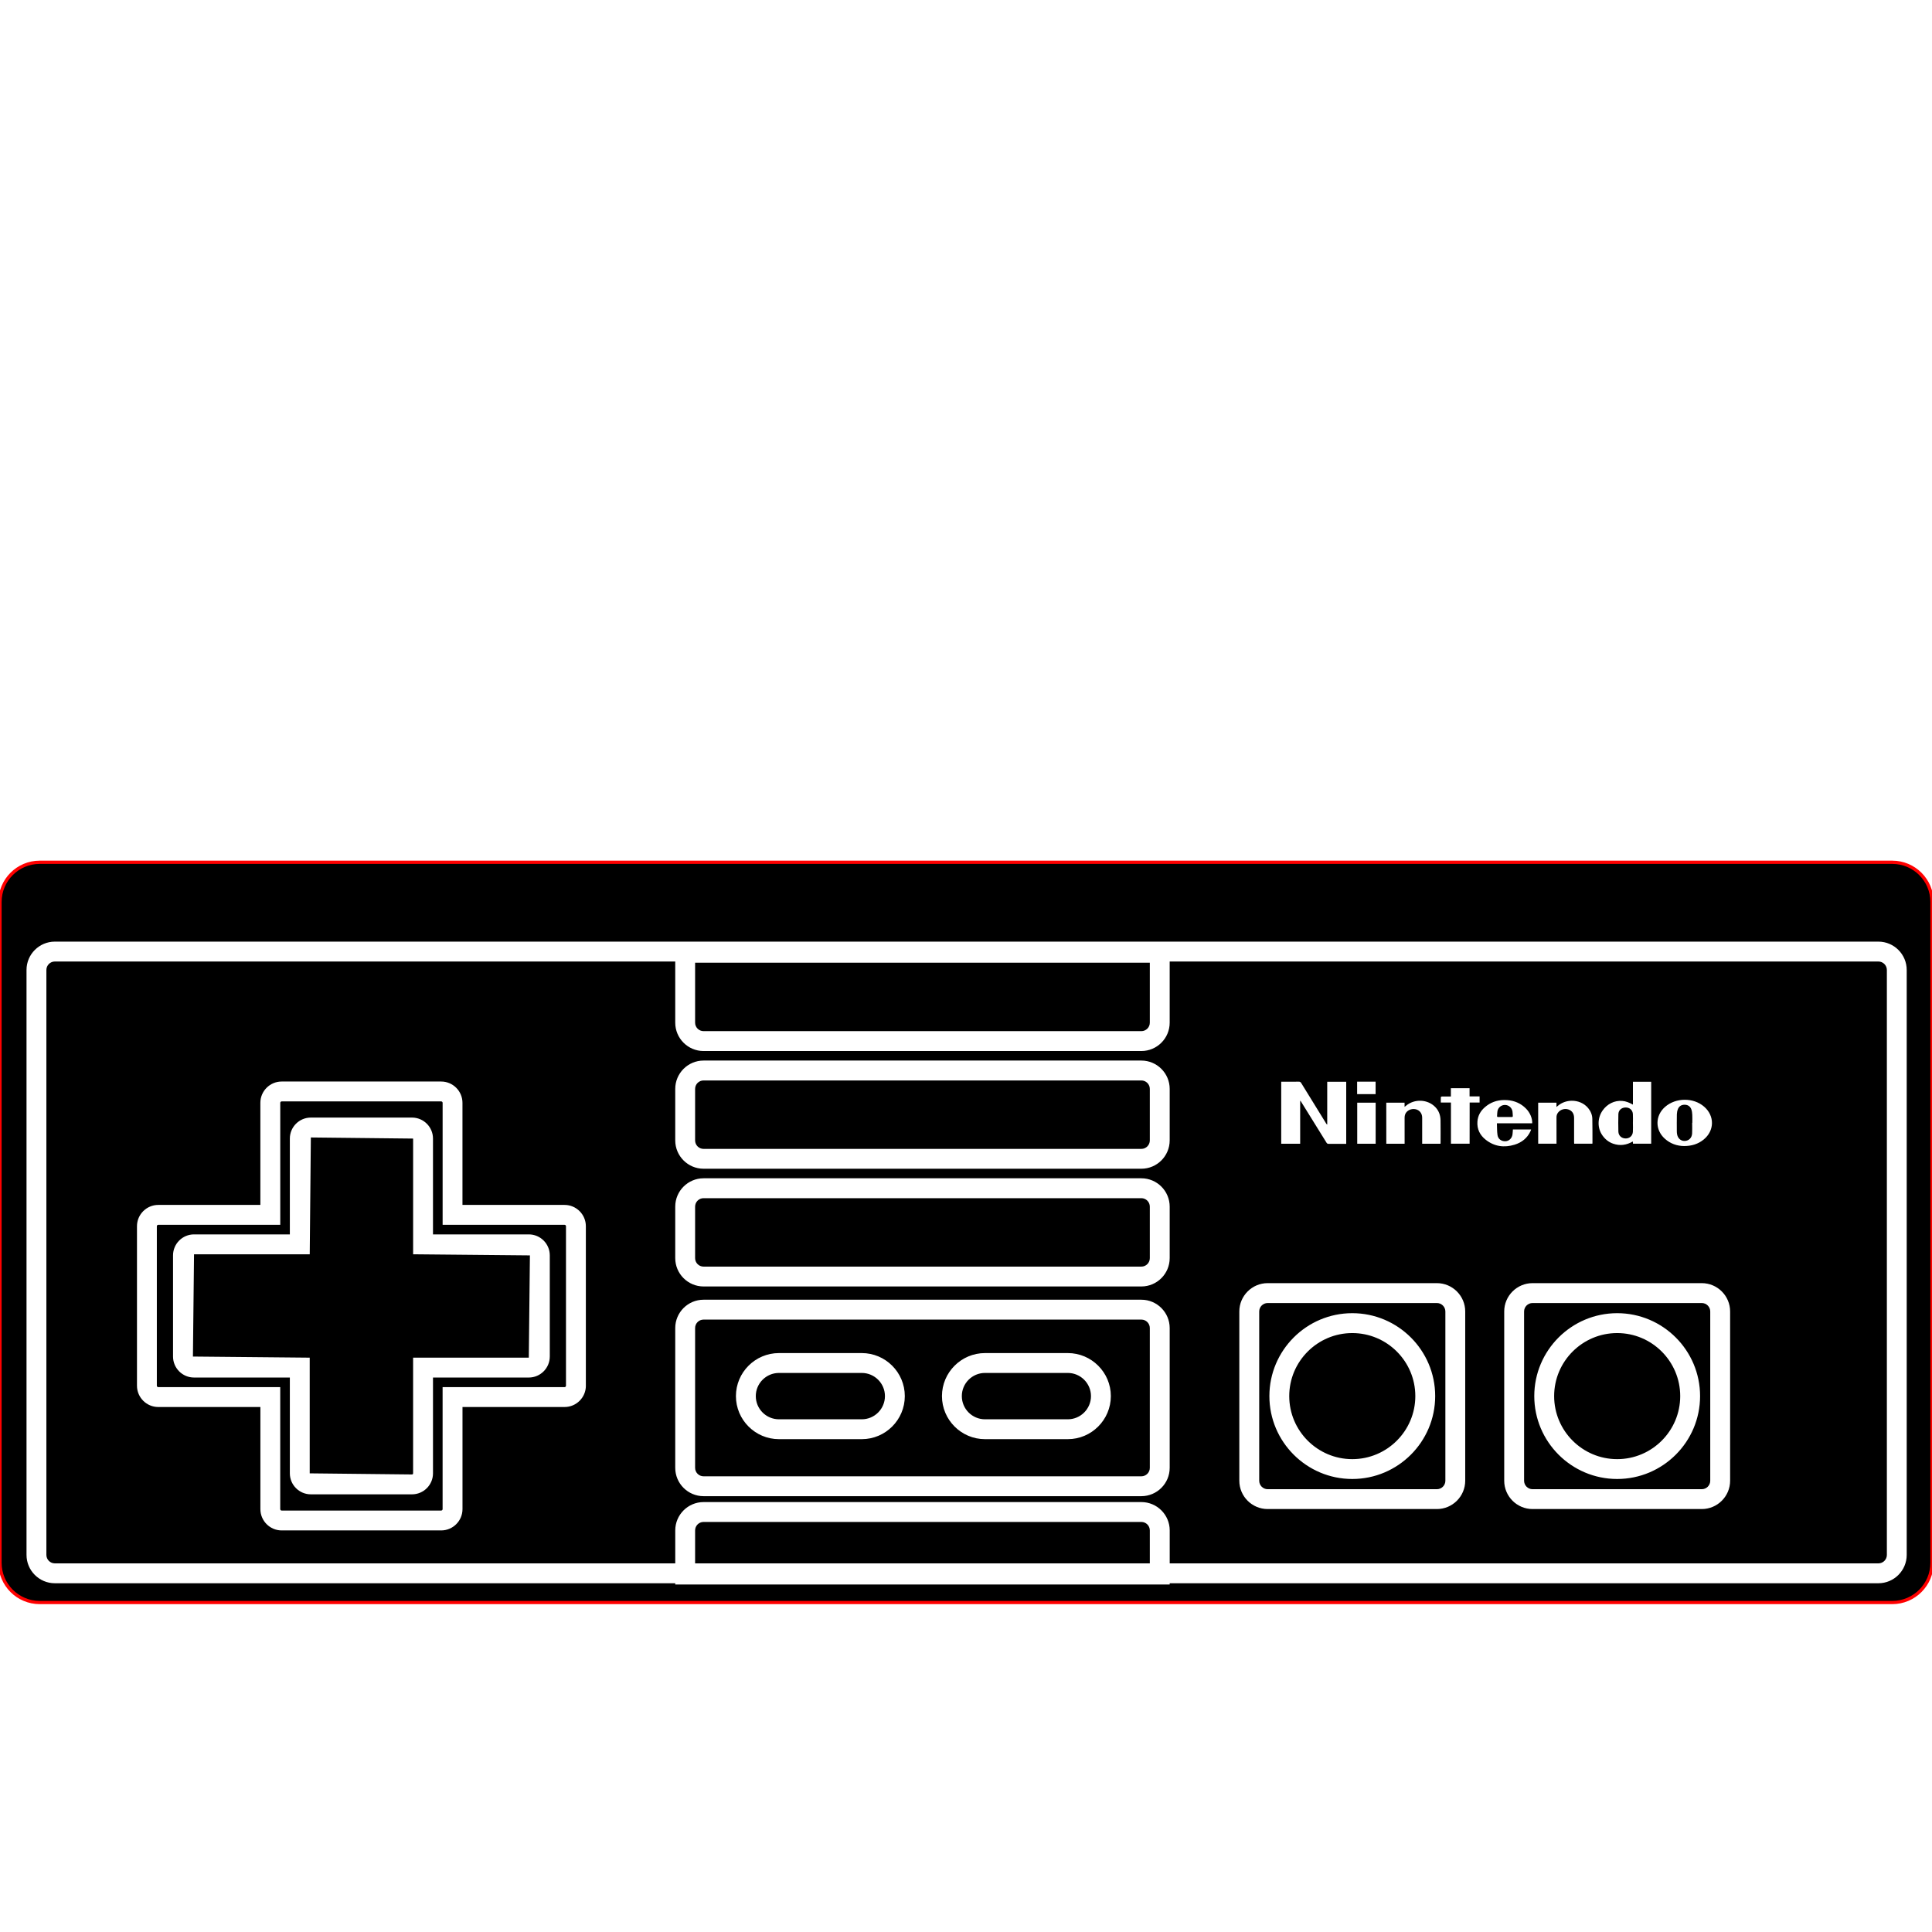 <?xml version="1.0" encoding="UTF-8" standalone="no"?>
<!-- Generator: Adobe Illustrator 16.0.0, SVG Export Plug-In . SVG Version: 6.00 Build 0)  -->

<svg
   xmlns:dc="http://purl.org/dc/elements/1.1/"
   xmlns:cc="http://creativecommons.org/ns#"
   xmlns:rdf="http://www.w3.org/1999/02/22-rdf-syntax-ns#"
   xmlns:svg="http://www.w3.org/2000/svg"
   xmlns="http://www.w3.org/2000/svg"
   xmlns:sodipodi="http://sodipodi.sourceforge.net/DTD/sodipodi-0.dtd"
   xmlns:inkscape="http://www.inkscape.org/namespaces/inkscape"
   version="1.1"
   id="Capa_1"
   x="0px"
   y="0px"
   width="595.17px"
   height="595.17px"
   viewBox="0 0 595.17 595.17"
   style="enable-background:new 0 0 595.17 595.17;"
   xml:space="preserve"
   inkscape:version="0.91 r13725"
   sodipodi:docname="nes_gamepad.svg"><defs
     id="defs75" /><sodipodi:namedview
     pagecolor="#ffffff"
     bordercolor="#666666"
     borderopacity="1"
     objecttolerance="10"
     gridtolerance="10"
     guidetolerance="10"
     inkscape:pageopacity="0"
     inkscape:pageshadow="2"
     inkscape:window-width="1366"
     inkscape:window-height="716"
     id="namedview73"
     showgrid="false"
     inkscape:zoom="0.79305075"
     inkscape:cx="432.22931"
     inkscape:cy="109.88975"
     inkscape:window-x="-8"
     inkscape:window-y="-8"
     inkscape:window-maximized="1"
     inkscape:current-layer="Capa_1" /><g
     id="g4226"><g
       id="g3"><g
         id="g5"><path
           d="M 12.24 265.633 C 5.478 265.633 0 271.111 0 277.873 L 0 481.43 C 0 488.193 5.478 493.67 12.24 493.67 L 582.93 493.67 C 589.693 493.67 595.17 488.192 595.17 481.43 L 595.17 277.873 C 595.17 271.11 589.692 265.633 582.93 265.633 L 200.447 265.633 L 175.025 265.633 L 12.24 265.633 z M 16.896 290.076 L 578.652 290.076 C 583.468 290.076 587.379 293.993 587.379 298.803 L 587.379 479.008 C 587.379 483.818 583.462 487.734 578.652 487.734 L 360.332 487.734 L 360.332 488.113 L 208.014 488.113 L 208.014 487.734 L 16.896 487.734 C 12.085 487.734 8.17 483.818 8.17 479.008 L 8.17 298.803 C 8.17 293.993 12.085 290.076 16.896 290.076 z M 16.896 296.201 C 15.458 296.201 14.289 297.372 14.289 298.809 L 14.289 479.006 C 14.289 480.438 15.458 481.611 16.896 481.611 L 208.018 481.611 L 208.018 471.453 C 208.018 466.643 211.935 462.727 216.746 462.727 L 351.611 462.727 C 356.422 462.727 360.34 466.643 360.34 471.453 L 360.34 481.611 L 578.658 481.611 C 580.096 481.611 581.266 480.443 581.266 479.006 L 581.266 298.803 C 581.26 297.371 580.09 296.201 578.652 296.201 L 360.332 296.201 L 360.332 315.053 C 360.332 319.864 356.416 323.779 351.605 323.779 L 216.74 323.779 C 211.93 323.779 208.014 319.864 208.014 315.053 L 208.014 296.201 L 16.896 296.201 z M 214.133 296.568 L 214.133 315.047 C 214.133 316.484 215.302 317.652 216.74 317.652 L 351.607 317.652 C 353.045 317.652 354.213 316.484 354.213 315.047 L 354.213 296.568 L 214.133 296.568 z M 216.74 326.715 L 351.607 326.715 C 356.418 326.715 360.334 330.632 360.334 335.443 L 360.334 351.312 L 360.332 351.312 C 360.332 356.123 356.416 360.039 351.605 360.039 L 216.74 360.039 C 211.93 360.039 208.014 356.123 208.014 351.312 L 208.014 335.443 C 208.014 330.632 211.93 326.715 216.74 326.715 z M 216.74 332.844 C 215.302 332.844 214.133 334.012 214.133 335.449 L 214.133 351.318 C 214.133 352.751 215.302 353.926 216.74 353.926 L 351.607 353.926 C 353.045 353.926 354.213 352.756 354.213 351.318 L 354.213 335.449 C 354.213 334.012 353.043 332.844 351.605 332.844 L 216.74 332.844 z M 86.775 333.174 L 135.9 333.174 C 139.523 333.174 142.467 336.117 142.467 339.74 L 142.467 371.186 L 173.91 371.186 C 177.533 371.186 180.479 374.129 180.479 377.752 L 180.479 426.877 L 180.484 426.877 C 180.484 430.5 177.541 433.443 173.918 433.443 L 142.475 433.443 L 142.475 464.893 C 142.475 468.516 139.529 471.461 135.906 471.461 L 86.781 471.461 C 83.158 471.461 80.215 468.516 80.215 464.893 L 80.215 433.443 L 48.764 433.443 C 45.141 433.443 42.197 430.5 42.197 426.877 L 42.197 377.752 C 42.197 374.129 45.141 371.186 48.764 371.186 L 80.207 371.186 L 80.207 339.74 C 80.207 336.117 83.152 333.174 86.775 333.174 z M 400.094 333.223 C 400.449 333.217 400.652 333.315 400.848 333.633 C 403.394 337.782 405.952 341.918 408.51 346.062 C 408.596 346.204 408.68 346.337 408.863 346.459 L 408.863 333.252 L 414.715 333.252 L 414.715 352.365 L 413.668 352.365 C 412.212 352.365 410.75 352.352 409.293 352.371 C 408.975 352.377 408.804 352.267 408.639 352.004 C 406.062 347.843 403.479 343.681 400.896 339.525 C 400.81 339.39 400.725 339.255 400.639 339.121 C 400.602 339.128 400.566 339.14 400.529 339.145 L 400.529 345.719 L 400.529 352.34 L 394.691 352.34 L 394.691 333.229 L 395.137 333.229 C 396.789 333.229 398.442 333.242 400.094 333.223 z M 418.074 333.223 L 420.928 333.223 L 423.768 333.223 L 423.768 337.053 L 418.076 337.053 C 418.075 335.773 418.074 334.526 418.074 333.223 z M 503.039 333.24 L 508.664 333.24 L 508.664 352.328 L 503.062 352.328 C 503.045 352.114 503.027 351.908 503.002 351.639 C 501.062 352.765 499.055 353.051 496.955 352.328 C 495.572 351.85 494.483 350.971 493.645 349.777 C 492.043 347.519 492.072 344.395 493.713 342.076 C 494.399 341.103 495.267 340.339 496.338 339.801 C 497.397 339.269 498.516 339.072 499.697 339.146 C 500.89 339.22 501.95 339.691 503.039 340.285 L 503.039 336.754 L 503.039 333.24 z M 446.957 335.234 L 452.711 335.234 L 452.711 337.762 L 455.801 337.762 L 455.801 339.641 L 452.74 339.641 C 452.727 343.877 452.727 348.081 452.727 352.322 L 446.975 352.322 L 446.975 339.646 L 443.854 339.646 C 443.854 339.059 443.84 338.501 443.871 337.945 C 443.871 337.883 444.099 337.787 444.221 337.787 C 445.115 337.775 446.008 337.781 446.957 337.781 L 446.957 335.234 z M 518.973 338.793 C 521.164 338.783 523.352 339.498 524.998 340.939 C 528.248 343.779 528.173 348.326 524.826 351.049 C 523.124 352.432 521.153 353.045 518.785 353.051 C 516.662 353.027 514.588 352.346 512.855 350.779 C 509.82 348.045 509.863 343.687 512.93 340.994 C 514.588 339.538 516.782 338.803 518.973 338.793 z M 463.346 338.871 C 463.662 338.868 463.982 338.877 464.307 338.9 C 466.541 339.059 468.492 339.886 470.082 341.49 C 471.331 342.744 472.079 344.501 472.012 346.043 L 461.137 346.043 C 461.192 347.298 461.149 348.504 461.32 349.672 C 461.504 350.902 462.526 351.612 463.75 351.564 C 464.87 351.521 465.775 350.671 465.941 349.465 C 466.008 348.982 466.019 348.486 466.062 347.936 L 468.854 347.936 L 471.682 347.936 C 471.609 348.144 471.559 348.321 471.479 348.486 C 470.482 350.628 468.762 351.968 466.559 352.641 C 463.358 353.615 460.34 353.205 457.678 351.1 C 455.897 349.691 454.968 347.825 455.133 345.512 C 455.256 343.731 456.073 342.279 457.396 341.115 C 459.126 339.595 461.133 338.896 463.346 338.871 z M 484.166 339.094 C 486.093 339.068 488.005 339.844 489.258 341.373 C 490.042 342.327 490.499 343.436 490.529 344.66 C 490.584 347.139 490.566 349.611 490.572 352.09 C 490.572 352.157 490.555 352.225 490.543 352.322 L 484.941 352.322 C 484.929 352.163 484.912 351.985 484.912 351.814 L 484.912 344.385 C 484.912 343.075 484.3 342.167 483.162 341.781 C 482.011 341.396 480.715 341.781 479.975 342.736 C 479.632 343.176 479.484 343.679 479.49 344.236 C 479.497 346.74 479.496 349.249 479.496 351.752 L 479.496 352.32 L 473.854 352.32 C 473.847 348.117 473.848 343.914 473.848 339.686 L 479.484 339.686 L 479.484 341.014 C 479.705 340.83 479.821 340.732 479.943 340.633 C 481.159 339.618 482.667 339.114 484.166 339.094 z M 437.73 339.098 C 439.36 339.167 440.956 339.815 442.141 341.023 C 443.248 342.156 443.739 343.558 443.77 345.1 C 443.813 347.451 443.781 349.805 443.781 352.156 C 443.781 352.211 443.77 352.262 443.758 352.336 L 438.113 352.336 L 438.113 351.863 L 438.113 344.311 C 438.113 342.995 437.313 341.973 436.09 341.709 C 434.762 341.428 433.379 342.063 432.889 343.232 C 432.748 343.562 432.699 343.955 432.699 344.316 C 432.686 346.819 432.699 349.322 432.705 351.832 L 432.705 352.346 L 427.062 352.346 C 427.055 348.118 427.055 343.919 427.055 339.689 L 432.691 339.689 L 432.691 340.982 C 432.899 340.816 433.016 340.731 433.127 340.639 C 434.439 339.537 436.101 339.028 437.73 339.098 z M 86.781 339.295 C 86.53 339.295 86.336 339.496 86.336 339.74 L 86.336 377.305 L 48.764 377.305 C 48.513 377.305 48.316 377.507 48.316 377.752 L 48.316 426.877 C 48.316 427.122 48.519 427.322 48.764 427.322 L 86.328 427.322 L 86.328 464.893 C 86.328 465.138 86.53 465.34 86.775 465.34 L 135.9 465.34 C 136.15 465.34 136.348 465.138 136.348 464.893 L 136.348 427.322 L 173.91 427.322 C 174.161 427.322 174.357 427.122 174.357 426.877 L 174.357 377.752 C 174.357 377.507 174.155 377.305 173.91 377.305 L 136.354 377.305 L 136.354 339.74 C 136.354 339.496 136.151 339.295 135.906 339.295 L 86.781 339.295 z M 418.105 339.689 L 423.785 339.689 L 423.785 352.336 L 418.105 352.336 L 418.105 339.689 z M 518.945 340.322 C 517.978 340.322 517.233 340.786 516.885 341.691 C 516.69 342.193 516.584 342.758 516.572 343.297 C 516.535 345.041 516.553 346.791 516.559 348.541 C 516.559 348.841 516.589 349.146 516.645 349.439 C 516.853 350.62 517.728 351.442 518.805 351.479 C 520.152 351.528 521.186 350.615 521.271 349.195 C 521.338 348.099 521.283 346.998 521.283 345.896 L 521.332 345.896 C 521.332 345.07 521.369 344.245 521.32 343.418 C 521.289 342.849 521.222 342.255 521.027 341.729 C 520.684 340.798 519.93 340.322 518.945 340.322 z M 463.682 340.391 C 462.543 340.354 461.527 341.136 461.307 342.275 C 461.215 342.758 461.232 343.26 461.189 343.75 C 461.165 344.02 461.269 344.117 461.539 344.111 C 462.225 344.097 462.918 344.104 463.604 344.104 C 464.29 344.104 464.979 344.09 465.664 344.109 C 465.957 344.115 466.056 344.012 466.031 343.73 C 465.994 343.295 466 342.848 465.939 342.414 C 465.767 341.264 464.814 340.427 463.682 340.391 z M 500.762 341.172 C 499.501 341.196 498.577 342.018 498.553 343.26 C 498.51 345.034 498.51 346.808 498.553 348.582 C 498.584 349.824 499.508 350.676 500.744 350.713 C 501.962 350.749 502.935 349.923 503.021 348.688 C 503.088 347.788 503.033 346.877 503.033 345.965 C 503.033 345.028 503.089 344.09 503.021 343.16 C 502.935 341.935 501.993 341.147 500.762 341.172 z M 95.754 344.279 L 126.922 344.279 C 130.484 344.279 133.385 347.18 133.385 350.742 L 133.385 380.266 L 162.906 380.266 C 166.468 380.266 169.369 383.166 169.369 386.729 L 169.369 417.898 L 169.365 417.898 C 169.365 421.46 166.463 424.361 162.902 424.361 L 133.387 424.361 L 133.387 453.879 C 133.387 457.441 130.485 460.342 126.924 460.342 L 95.754 460.342 C 92.192 460.342 89.289 457.441 89.289 453.879 L 89.289 424.361 L 59.768 424.361 C 56.206 424.361 53.305 421.46 53.305 417.898 L 53.305 386.729 C 53.305 383.167 56.206 380.266 59.768 380.266 L 89.289 380.266 L 89.289 350.742 C 89.289 347.18 92.192 344.279 95.754 344.279 z M 95.76 350.406 L 95.418 386.393 L 59.773 386.393 L 59.432 417.898 L 95.41 418.24 L 95.41 453.879 L 126.916 454.221 C 127.106 454.221 127.26 454.075 127.26 453.879 L 127.26 418.24 L 162.902 418.24 L 163.244 386.734 L 127.266 386.393 L 127.266 350.748 L 95.76 350.406 z M 216.74 362.982 L 351.607 362.982 C 356.418 362.982 360.334 366.9 360.334 371.711 L 360.334 387.58 L 360.332 387.58 C 360.332 392.391 356.416 396.307 351.605 396.307 L 216.74 396.307 C 211.93 396.307 208.014 392.391 208.014 387.58 L 208.014 371.711 C 208.014 366.9 211.93 362.982 216.74 362.982 z M 216.74 369.109 C 215.302 369.109 214.133 370.279 214.133 371.717 L 214.133 387.586 C 214.133 389.018 215.302 390.191 216.74 390.191 L 351.607 390.191 C 353.045 390.191 354.213 389.024 354.213 387.586 L 354.213 371.717 C 354.213 370.279 353.043 369.109 351.605 369.109 L 216.74 369.109 z M 390.51 395.283 L 442.646 395.283 C 447.457 395.283 451.373 399.202 451.373 404.012 L 451.373 456.148 C 451.373 460.959 447.457 464.875 442.646 464.875 L 390.51 464.875 C 385.699 464.875 381.783 460.959 381.783 456.148 L 381.783 404.012 C 381.783 399.202 385.7 395.283 390.51 395.283 z M 472.115 395.283 L 524.252 395.283 C 529.063 395.283 532.979 399.202 532.979 404.012 L 532.979 456.148 C 532.979 460.959 529.063 464.875 524.252 464.875 L 472.115 464.875 C 467.304 464.875 463.387 460.959 463.387 456.148 L 463.387 404.012 C 463.387 399.202 467.304 395.283 472.115 395.283 z M 216.74 400.389 L 351.607 400.389 C 356.418 400.389 360.334 404.306 360.334 409.117 L 360.334 452.184 L 360.332 452.184 C 360.332 456.995 356.416 460.91 351.605 460.91 L 216.74 460.91 C 211.93 460.91 208.014 456.995 208.014 452.184 L 208.014 409.117 C 208.014 404.306 211.93 400.389 216.74 400.389 z M 390.518 401.41 C 389.08 401.41 387.91 402.58 387.91 404.018 L 387.91 456.154 C 387.91 457.587 389.08 458.762 390.518 458.762 L 442.652 458.762 C 444.09 458.762 445.26 457.592 445.26 456.154 L 445.26 404.018 C 445.255 402.58 444.085 401.41 442.652 401.41 L 390.518 401.41 z M 472.115 401.41 C 470.677 401.41 469.508 402.58 469.508 404.018 L 469.508 456.154 C 469.508 457.587 470.677 458.762 472.115 458.762 L 524.252 458.762 C 525.69 458.762 526.857 457.592 526.857 456.154 L 526.857 404.018 C 526.857 402.58 525.69 401.41 524.252 401.41 L 472.115 401.41 z M 416.582 404.537 C 430.664 404.537 442.121 415.994 442.121 430.076 C 442.121 444.158 430.664 455.615 416.582 455.615 C 402.5 455.615 391.045 444.158 391.045 430.076 C 391.045 415.994 402.5 404.537 416.582 404.537 z M 498.188 404.537 C 512.269 404.537 523.725 415.994 523.725 430.076 C 523.725 444.158 512.269 455.615 498.188 455.615 C 484.106 455.615 472.648 444.158 472.648 430.076 C 472.648 415.994 484.106 404.537 498.188 404.537 z M 216.74 406.51 C 215.302 406.51 214.133 407.677 214.133 409.115 L 214.133 452.182 C 214.133 453.614 215.302 454.789 216.74 454.789 L 351.607 454.789 C 353.045 454.789 354.213 453.62 354.213 452.182 L 354.213 409.115 C 354.213 407.677 353.043 406.51 351.605 406.51 L 216.74 406.51 z M 416.582 410.664 C 405.872 410.664 397.162 419.372 397.162 430.082 C 397.162 440.792 405.872 449.502 416.582 449.502 C 427.292 449.502 436.002 440.792 436.002 430.082 C 436.002 419.372 427.292 410.664 416.582 410.664 z M 498.188 410.664 C 487.478 410.664 478.768 419.372 478.768 430.082 C 478.768 440.792 487.478 449.502 498.188 449.502 C 508.897 449.502 517.605 440.792 517.605 430.082 C 517.605 419.372 508.892 410.664 498.188 410.664 z M 239.971 416.826 L 265.473 416.826 C 272.786 416.826 278.734 422.775 278.734 430.082 C 278.734 437.395 272.787 443.346 265.473 443.346 L 239.971 443.346 C 232.658 443.346 226.709 437.396 226.709 430.082 C 226.709 422.775 232.658 416.826 239.971 416.826 z M 303.441 416.826 L 328.943 416.826 C 336.255 416.826 342.205 422.775 342.205 430.082 C 342.199 437.395 336.25 443.346 328.943 443.346 L 303.441 443.346 C 296.128 443.346 290.18 437.396 290.18 430.082 C 290.18 422.775 296.128 416.826 303.441 416.826 z M 239.971 422.947 C 236.036 422.947 232.828 426.147 232.828 430.082 C 232.828 434.023 236.03 437.227 239.971 437.227 L 265.473 437.227 C 269.414 437.227 272.615 434.024 272.615 430.082 C 272.615 426.147 269.409 422.947 265.473 422.947 L 239.971 422.947 z M 303.441 422.947 C 299.501 422.947 296.299 426.147 296.299 430.082 C 296.299 434.023 299.5 437.227 303.441 437.227 L 328.943 437.227 C 332.878 437.227 336.086 434.024 336.086 430.082 C 336.08 426.147 332.878 422.947 328.943 422.947 L 303.441 422.947 z M 216.74 468.848 C 215.302 468.848 214.133 470.016 214.133 471.453 L 214.133 481.613 L 354.213 481.613 L 354.213 471.453 C 354.213 470.016 353.043 468.848 351.605 468.848 L 216.74 468.848 z "
           id="path41" /></g></g></g><g
     id="g43" /><g
     id="g45" /><g
     id="g47" /><g
     id="g49" /><g
     id="g51" /><g
     id="g53" /><g
     id="g55" /><g
     id="g57" /><g
     id="g59" /><g
     id="g61" /><g
     id="g63" /><g
     id="g65" /><g
     id="g67" /><g
     id="g69" /><g
     id="g71" /><path
     style="fill:none;stroke:#ff0000"
     d="M 12.24 265.633 C 5.478 265.633 -1.1842379e-015 271.109 0 277.871 L 0 481.43 C 0 488.193 5.478 493.67 12.24 493.67 L 582.93 493.67 C 589.693 493.67 595.17 488.192 595.17 481.43 L 595.17 277.871 C 595.17 271.108 589.692 265.633 582.93 265.633 L 200.447 265.633 L 175.025 265.633 L 12.24 265.633 z "
     id="path4223" /></svg>